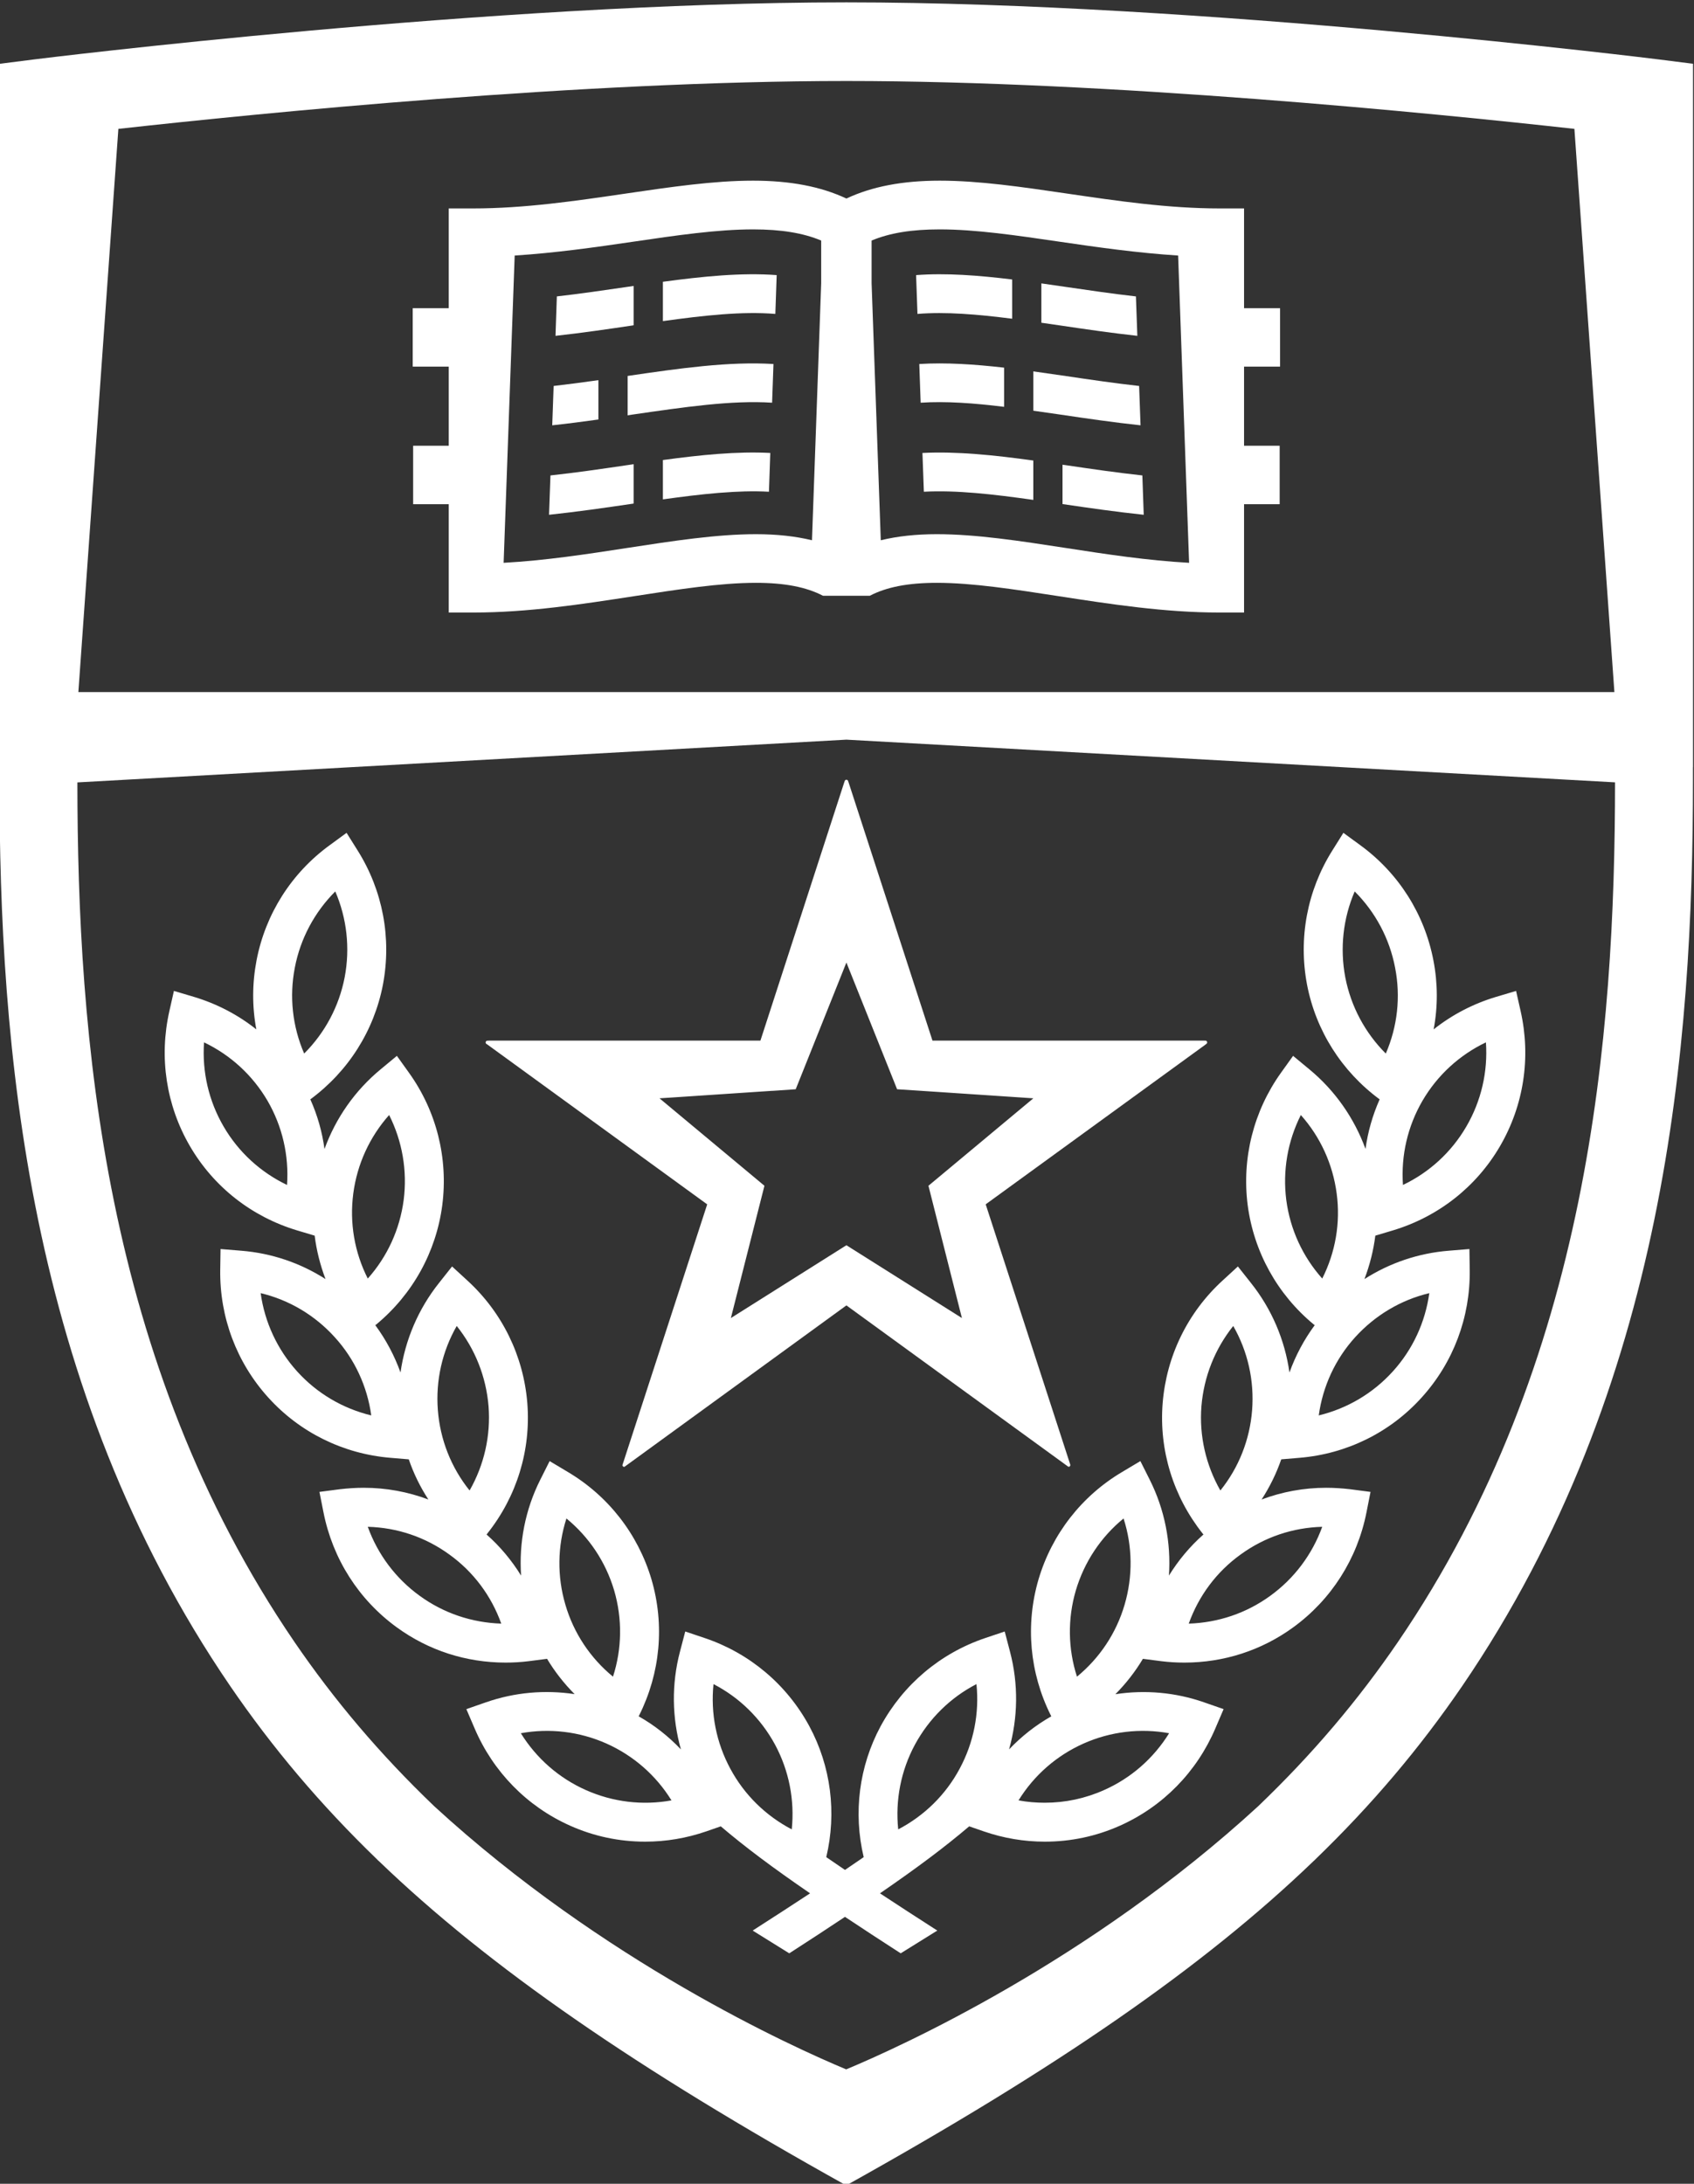 <?xml version="1.0" encoding="UTF-8" standalone="no"?>
<!-- Created with Inkscape (http://www.inkscape.org/) -->

<svg
   xmlns:dc="http://purl.org/dc/elements/1.1/"
   xmlns:cc="http://creativecommons.org/ns#"
   xmlns:rdf="http://www.w3.org/1999/02/22-rdf-syntax-ns#"
   xmlns:svg="http://www.w3.org/2000/svg"
   xmlns="http://www.w3.org/2000/svg"
   xmlns:sodipodi="http://sodipodi.sourceforge.net/DTD/sodipodi-0.dtd"
   xmlns:inkscape="http://www.inkscape.org/namespaces/inkscape"
   version="1.1"
   id="svg29"
   xml:space="preserve"
   width="55.854"
   height="72"
   viewBox="0 0 55.854 72"
   sodipodi:docname="White_CockrellSchoolLogo.svg"
   inkscape:version="0.92.2 5c3e80d, 2017-08-06"><rect x="0" y="0" width="55.854" height="72" fill="#333333" stroke="none"/><defs
     id="defs33" /><sodipodi:namedview
     pagecolor="#ffffff"
     bordercolor="#666666"
     borderopacity="1"
     objecttolerance="10"
     gridtolerance="10"
     guidetolerance="10"
     inkscape:pageopacity="0"
     inkscape:pageshadow="2"
     inkscape:window-width="3440"
     inkscape:window-height="1395"
     id="namedview31"
     showgrid="false"
     inkscape:pagecheckerboard="true"
     inkscape:zoom="2.7964015"
     inkscape:cx="108.58923"
     inkscape:cy="9.216396"
     inkscape:window-x="0"
     inkscape:window-y="1"
     inkscape:window-maximized="1"
     inkscape:current-layer="g37"
     fit-margin-top="0"
     fit-margin-left="0"
     fit-margin-right="0"
     fit-margin-bottom="0" /><g
     id="g37"
     inkscape:groupmode="layer"
     inkscape:label="ink_ext_XXXXXX"
     transform="matrix(1.333,0,0,-1.333,-72,312)"><g
       id="g39"
       transform="scale(0.1)"><path
         d="m 749.258,2159.63 h 0.461 v 0.16 h -0.461 v -0.16 0"
         style="fill:#ffffff;fill-opacity:1;fill-rule:nonzero;stroke:none"
         id="path41"
         inkscape:connector-curvature="0" /><path
         d="m 856.758,2249.9 v 14.46 h -8.906 v 24.67 h -6.036 c -12.746,0 -25.421,1.87 -37.695,3.67 -11.191,1.64 -21.777,3.2 -31.543,3.2 -9.187,0 -16.777,-1.45 -23.086,-4.42 -6.308,2.97 -13.906,4.42 -23.086,4.42 -9.765,0 -20.351,-1.56 -31.551,-3.2 -12.265,-1.8 -24.953,-3.67 -37.707,-3.67 h -6.015 v -24.67 h -8.914 v -14.46 h 8.914 v -19.57 h -8.809 v -14.45 h 8.809 v -26.8 h 6.015 c 13.633,0 26.993,2.07 39.922,4.06 10.918,1.68 21.231,3.29 30.039,3.29 7.11,0 12.442,-1.04 16.575,-3.19 v -0.01 h 11.609 v 0.01 c 4.133,2.15 9.473,3.19 16.562,3.19 8.829,0 19.141,-1.61 30.059,-3.29 12.922,-1.99 26.301,-4.06 39.902,-4.06 h 6.036 v 26.8 h 8.808 v 14.45 h -8.808 v 19.57 z m -161.524,-44.85 c -10.007,-1.55 -20.293,-3.11 -30.527,-3.67 l 2.734,76 c 9.981,0.64 19.7,2.01 29.161,3.4 10.753,1.58 20.918,3.07 29.804,3.07 6.914,0 12.364,-0.88 16.848,-2.76 v -10.54 l -2.277,-63.59 c -4.082,0.99 -8.633,1.5 -13.868,1.5 -9.726,0 -20.488,-1.66 -31.875,-3.41 z m 108.516,0 c -11.387,1.75 -22.148,3.41 -31.895,3.41 -5.214,0 -9.777,-0.51 -13.859,-1.5 l -2.273,63.59 v 10.54 c 4.492,1.88 9.941,2.76 16.855,2.76 8.887,0 19.043,-1.49 29.793,-3.07 9.465,-1.39 19.192,-2.76 29.172,-3.4 l 2.715,-76 c -10.235,0.56 -20.508,2.12 -30.508,3.67 v 0"
         style="fill:#ffffff;fill-opacity:1;fill-rule:nonzero;stroke:none"
         id="path43"
         inkscape:connector-curvature="0" /><path
         d="m 696.875,2269.86 c -0.598,-0.09 -1.184,-0.17 -1.777,-0.26 -5.664,-0.83 -11.414,-1.67 -17.227,-2.33 l -0.332,-9.75 c 6.426,0.7 12.734,1.63 18.953,2.55 0.129,0.03 0.254,0.04 0.383,0.07 v 9.72 0"
         style="fill:#ffffff;fill-opacity:1;fill-rule:nonzero;stroke:none"
         id="path45"
         inkscape:connector-curvature="0" /><path
         d="m 704.102,2270.89 v -9.73 c 10.253,1.43 19.648,2.45 27.812,1.78 l 0.332,9.6 c -8.691,0.65 -18.223,-0.31 -28.144,-1.65 v 0"
         style="fill:#ffffff;fill-opacity:1;fill-rule:nonzero;stroke:none"
         id="path47"
         inkscape:connector-curvature="0" /><path
         d="m 696.875,2225.77 c -0.598,-0.09 -1.184,-0.17 -1.777,-0.26 -6.18,-0.91 -12.461,-1.83 -18.809,-2.52 l -0.351,-9.73 c 6.972,0.74 13.828,1.73 20.554,2.72 0.129,0.02 0.254,0.04 0.383,0.06 v 9.73 0"
         style="fill:#ffffff;fill-opacity:1;fill-rule:nonzero;stroke:none"
         id="path49"
         inkscape:connector-curvature="0" /><path
         d="m 704.102,2226.8 v -9.73 c 9.589,1.33 18.457,2.32 26.23,1.89 l 0.332,9.59 c -8.262,0.43 -17.234,-0.48 -26.562,-1.75 v 0"
         style="fill:#ffffff;fill-opacity:1;fill-rule:nonzero;stroke:none"
         id="path51"
         inkscape:connector-curvature="0" /><path
         d="m 695.383,2247.6 v -9.75 c 0.371,0.06 0.738,0.12 1.109,0.18 12.883,1.87 24.66,3.61 34.621,2.95 l 0.34,9.57 c -11.023,0.68 -23.328,-1.08 -36.07,-2.95 v 0"
         style="fill:#ffffff;fill-opacity:1;fill-rule:nonzero;stroke:none"
         id="path53"
         inkscape:connector-curvature="0" /><path
         d="m 688.152,2246.56 c -3.66,-0.52 -7.351,-1.01 -11.074,-1.44 l -0.348,-9.73 c 3.856,0.41 7.665,0.92 11.422,1.44 v 9.73 0"
         style="fill:#ffffff;fill-opacity:1;fill-rule:nonzero;stroke:none"
         id="path55"
         inkscape:connector-curvature="0" /><path
         d="m 790.488,2271.46 c -8.34,1.02 -16.367,1.64 -23.758,1.08 l 0.34,-9.6 c 6.973,0.57 14.864,-0.1 23.418,-1.19 v 9.71 0"
         style="fill:#ffffff;fill-opacity:1;fill-rule:nonzero;stroke:none"
         id="path57"
         inkscape:connector-curvature="0" /><path
         d="m 821.105,2267.27 c -5.812,0.66 -11.562,1.5 -17.226,2.33 -2.07,0.3 -4.133,0.61 -6.164,0.89 v -9.73 c 1.562,-0.22 3.164,-0.45 4.765,-0.69 6.219,-0.92 12.54,-1.85 18.973,-2.55 l -0.348,9.75 v 0"
         style="fill:#ffffff;fill-opacity:1;fill-rule:nonzero;stroke:none"
         id="path59"
         inkscape:connector-curvature="0" /><path
         d="m 788.496,2249.65 c -7.324,0.83 -14.394,1.31 -20.976,0.9 l 0.339,-9.57 c 6.235,0.41 13.157,-0.1 20.637,-1.02 v 9.69 0"
         style="fill:#ffffff;fill-opacity:1;fill-rule:nonzero;stroke:none"
         id="path61"
         inkscape:connector-curvature="0" /><path
         d="m 821.895,2245.12 c -6.075,0.68 -12.098,1.56 -18.016,2.44 -2.746,0.39 -5.461,0.79 -8.156,1.17 V 2239 c 2.215,-0.31 4.472,-0.64 6.757,-0.97 6.473,-0.96 13.067,-1.92 19.766,-2.64 l -0.351,9.73 v 0"
         style="fill:#ffffff;fill-opacity:1;fill-rule:nonzero;stroke:none"
         id="path63"
         inkscape:connector-curvature="0" /><path
         d="m 802.949,2215.91 c 6.571,-0.97 13.274,-1.93 20.086,-2.65 l -0.34,9.73 c -6.355,0.69 -12.636,1.61 -18.816,2.52 -0.305,0.05 -0.617,0.09 -0.93,0.13 v -9.73 0"
         style="fill:#ffffff;fill-opacity:1;fill-rule:nonzero;stroke:none"
         id="path65"
         inkscape:connector-curvature="0" /><path
         d="m 795.723,2226.68 c -9.629,1.33 -18.899,2.3 -27.422,1.87 l 0.351,-9.59 c 8.008,0.43 17.149,-0.61 27.071,-2.02 v 9.74 0"
         style="fill:#ffffff;fill-opacity:1;fill-rule:nonzero;stroke:none"
         id="path67"
         inkscape:connector-curvature="0" /><path
         d="m 660.605,2082.3 v -0.01 l 54.454,-39.59 -20.977,-64.52 c 0.02,-0.11 0.078,-0.24 0.176,-0.32 0.097,-0.08 0.215,-0.08 0.332,-0.08 l 54.902,39.93 54.883,-39.9 c 0.117,-0.03 0.242,0 0.332,0.05 0.176,0.15 0.215,0.38 0.117,0.59 l -20.879,64.26 54.434,39.56 v 0.03 c 0.254,0.09 0.41,0.34 0.332,0.6 -0.078,0.24 -0.352,0.36 -0.625,0.28 v 0.02 h -67.305 l -20.801,64.03 h -0.031 c 0,0.27 -0.203,0.5 -0.457,0.5 -0.254,0 -0.461,-0.23 -0.461,-0.5 h -0.027 l -20.781,-64.03 h -67.325 l -0.019,-0.04 c -0.254,0.09 -0.527,-0.03 -0.606,-0.28 -0.078,-0.24 0.059,-0.5 0.332,-0.58 z m 76.348,-11.13 12.539,31.35 12.539,-31.35 33.699,-2.24 -25.945,-21.63 8.281,-32.72 -28.574,18.01 -28.574,-18.01 8.301,32.72 -25.957,21.63 33.691,2.24 v 0"
         style="fill:#ffffff;fill-opacity:1;fill-rule:nonzero;stroke:none"
         id="path69"
         inkscape:connector-curvature="0" /><path
         d="m 884.668,2036.26 c 11.23,3.38 20.645,10.77 26.504,20.85 5.859,10.06 7.676,21.91 5.098,33.35 l -1.133,5.03 -4.942,-1.47 c -5.683,-1.7 -10.918,-4.44 -15.449,-8.04 1.055,5.59 1.047,11.38 -0.058,17.07 -2.208,11.48 -8.633,21.6 -18.094,28.49 l -4.172,3.05 -2.742,-4.38 c -6.211,-9.88 -8.43,-21.67 -6.25,-33.17 2.195,-11.4 8.582,-21.45 17.957,-28.37 -1.739,-3.92 -2.918,-8.04 -3.496,-12.26 -2.786,7.61 -7.532,14.45 -13.926,19.72 l -3.985,3.3 -3.007,-4.2 c -6.778,-9.49 -9.707,-21.13 -8.223,-32.73 1.523,-11.55 7.324,-22.06 16.367,-29.53 l 0.215,-0.15 c -2.656,-3.6 -4.746,-7.54 -6.25,-11.71 -1.133,8.03 -4.375,15.69 -9.551,22.18 l -3.203,4.05 -3.808,-3.5 c -8.614,-7.89 -13.868,-18.65 -14.805,-30.33 -0.918,-11.62 2.617,-23.06 9.902,-32.24 l 0.188,-0.23 c -3.352,-2.95 -6.203,-6.39 -8.535,-10.16 0.543,8.12 -1.028,16.29 -4.75,23.71 l -2.313,4.61 -4.441,-2.65 c -10.063,-5.94 -17.434,-15.4 -20.754,-26.61 -3.282,-11.21 -2.207,-23.12 3.027,-33.61 l 0.137,-0.26 c -3.887,-2.2 -7.383,-4.96 -10.449,-8.18 2.207,7.83 2.343,16.15 0.234,24.16 l -1.309,5 -4.882,-1.64 c -11.067,-3.75 -20.223,-11.48 -25.809,-21.78 -5.344,-9.93 -6.801,-21.42 -4.191,-32.39 -1.473,-1.01 -3.016,-2.07 -4.629,-3.16 -1.602,1.09 -3.157,2.15 -4.629,3.16 2.605,10.97 1.164,22.46 -4.199,32.41 -5.567,10.28 -14.727,18.01 -25.801,21.76 l -4.883,1.64 -1.309,-5 c -2.109,-8.01 -1.972,-16.33 0.235,-24.16 -3.059,3.22 -6.551,5.98 -10.442,8.18 l 0.129,0.26 c 5.242,10.49 6.321,22.4 3.035,33.61 -3.328,11.21 -10.703,20.67 -20.757,26.61 l -4.434,2.65 -2.316,-4.61 c -3.731,-7.42 -5.293,-15.59 -4.747,-23.71 -2.343,3.79 -5.195,7.21 -8.535,10.16 l 0.176,0.23 c 7.305,9.18 10.82,20.62 9.902,32.27 -0.937,11.65 -6.191,22.41 -14.804,30.3 l -3.809,3.5 -3.203,-4.05 c -5.176,-6.49 -8.406,-14.15 -9.551,-22.18 -1.496,4.17 -3.586,8.11 -6.238,11.71 l 0.215,0.15 c 9.031,7.47 14.844,17.98 16.355,29.53 1.492,11.6 -1.426,23.24 -8.222,32.73 l -3.008,4.2 -3.977,-3.3 c -6.402,-5.27 -11.148,-12.11 -13.926,-19.74 -0.574,4.24 -1.746,8.36 -3.503,12.28 9.382,6.92 15.761,16.97 17.96,28.38 2.176,11.5 -0.042,23.28 -6.25,33.16 l -2.746,4.38 -4.171,-3.05 c -9.461,-6.89 -15.887,-17.01 -18.094,-28.47 -1.094,-5.71 -1.114,-11.49 -0.059,-17.09 -4.531,3.6 -9.765,6.34 -15.437,8.04 l -4.946,1.47 -1.132,-5.03 c -2.579,-11.44 -0.77,-23.29 5.089,-33.35 5.86,-10.08 15.274,-17.47 26.504,-20.85 l 4.356,-1.3 c 0.449,-3.66 1.367,-7.26 2.683,-10.74 -6.218,3.98 -13.328,6.41 -20.828,7.01 l -5.136,0.42 -0.079,-5.17 c -0.156,-11.71 4.063,-22.92 11.875,-31.55 7.813,-8.65 18.555,-13.95 30.235,-14.92 l 4.531,-0.38 c 1.191,-3.5 2.832,-6.84 4.844,-9.93 -5.078,1.9 -10.449,2.9 -15.977,2.9 -1.953,0 -3.918,-0.13 -5.847,-0.35 l -5.122,-0.67 0.997,-5.04 c 2.277,-11.52 8.71,-21.62 18.148,-28.47 7.84,-5.71 17.156,-8.71 26.902,-8.71 1.914,0 3.848,0.11 5.743,0.35 l 4.511,0.58 c 1.914,-3.18 4.192,-6.09 6.817,-8.73 -7.317,1.1 -14.825,0.45 -21.895,-2.01 l -4.883,-1.7 2.032,-4.74 c 4.589,-10.77 12.988,-19.34 23.613,-24.08 5.91,-2.64 12.16,-3.96 18.594,-3.96 5.136,0 10.214,0.86 15.097,2.54 l 3.594,1.25 c 5.996,-5.1 12.773,-10.18 22.09,-16.57 -4.258,-2.79 -8.945,-5.85 -14.199,-9.21 l 9.05,-5.63 c 5.121,3.3 9.653,6.27 13.782,9.02 4.129,-2.75 8.664,-5.72 13.781,-9.02 l 9.051,5.63 c -5.243,3.36 -9.942,6.42 -14.18,9.21 9.297,6.39 16.074,11.47 22.07,16.57 l 3.614,-1.25 c 4.882,-1.68 9.941,-2.54 15.078,-2.54 v 0 c 6.445,0 12.695,1.32 18.593,3.95 10.645,4.75 19.024,13.32 23.614,24.09 l 2.031,4.74 -4.883,1.7 c -7.07,2.46 -14.582,3.11 -21.887,1.99 2.622,2.64 4.907,5.57 6.809,8.75 l 4.512,-0.58 c 1.902,-0.24 3.828,-0.35 5.742,-0.35 0.019,0 0.019,0 0.019,0 9.727,0 19.043,3 26.895,8.71 9.426,6.85 15.867,16.95 18.137,28.47 l 0.996,5.04 -5.117,0.67 c -1.938,0.22 -3.911,0.35 -5.852,0.35 -5.519,0 -10.898,-1 -15.976,-2.9 2.011,3.09 3.652,6.43 4.863,9.93 l 4.512,0.38 c 11.691,0.97 22.421,6.27 30.222,14.92 7.824,8.63 12.043,19.84 11.887,31.55 l -0.078,5.17 -5.137,-0.42 c -7.488,-0.6 -14.609,-3.03 -20.828,-7.01 1.324,3.48 2.234,7.08 2.691,10.74 z m -257.148,9.13 c 0.957,7.27 4.05,13.99 8.867,19.41 3.261,-6.48 4.531,-13.78 3.593,-21.05 -0.957,-7.26 -4.05,-13.99 -8.875,-19.4 -3.285,6.47 -4.542,13.78 -3.585,21.04 z m -14.461,55.86 c 1.382,7.21 4.89,13.73 10.007,18.85 2.872,-6.66 3.692,-14.03 2.325,-21.23 -1.387,-7.2 -4.883,-13.73 -10.02,-18.87 -2.891,6.68 -3.711,14.04 -2.312,21.25 z m -1.926,-53.75 c -6.543,3.13 -12.012,8.13 -15.684,14.45 -3.691,6.33 -5.351,13.56 -4.844,20.82 6.524,-3.12 11.993,-8.1 15.704,-14.45 3.671,-6.33 5.332,-13.55 4.824,-20.82 z m 2.5,-46.12 c -4.903,5.42 -8.028,12.17 -9.024,19.36 7.024,-1.67 13.399,-5.45 18.329,-10.9 4.914,-5.4 8.031,-12.13 9.027,-19.34 -7.055,1.7 -13.43,5.46 -18.332,10.88 z m 39.472,11.24 c 4.532,-5.67 7.266,-12.53 7.872,-19.85 0.566,-7.32 -1.094,-14.53 -4.688,-20.84 -4.551,5.66 -7.285,12.56 -7.851,19.88 -0.567,7.3 1.074,14.53 4.667,20.81 z m -9.16,-66.74 c -5.937,4.3 -10.371,10.23 -12.84,17.07 7.286,-0.2 14.247,-2.54 20.184,-6.86 5.938,-4.27 10.371,-10.21 12.832,-17.09 -7.305,0.24 -14.258,2.58 -20.176,6.88 z m 72.676,-21.84 c 6.426,-3.32 11.719,-8.51 15.215,-14.96 3.477,-6.47 4.883,-13.75 4.141,-20.97 -6.446,3.37 -11.739,8.56 -15.196,15 -3.496,6.48 -4.902,13.75 -4.16,20.93 z m -36.641,19.65 c -2.07,7.03 -1.953,14.45 0.262,21.32 5.586,-4.58 9.707,-10.73 11.801,-17.78 2.059,-7.05 1.941,-14.46 -0.285,-21.35 -5.613,4.61 -9.727,10.78 -11.778,17.81 z m 5.079,-45.86 c -6.692,2.97 -12.266,7.88 -16.094,14.06 7.109,1.29 14.473,0.43 21.18,-2.55 6.679,-2.99 12.25,-7.86 16.078,-14.06 -7.121,-1.3 -14.493,-0.42 -21.164,2.55 z m 81.367,11.21 c 3.515,6.49 8.808,11.68 15.234,15 0.742,-7.18 -0.664,-14.45 -4.16,-20.93 -3.445,-6.44 -8.738,-11.63 -15.195,-15 -0.742,7.22 0.664,14.5 4.121,20.93 z m 62.89,2.85 c -3.828,-6.18 -9.394,-11.09 -16.101,-14.06 -4.652,-2.08 -9.582,-3.13 -14.66,-3.13 v 0 c -2.188,0 -4.356,0.18 -6.485,0.58 3.828,6.2 9.383,11.07 16.075,14.06 6.691,2.98 14.062,3.84 21.171,2.55 z m -11.015,31.78 c -2.051,-7.01 -6.16,-13.18 -11.778,-17.79 -2.226,6.89 -2.343,14.3 -0.285,21.33 2.09,7.05 6.211,13.22 11.809,17.8 2.219,-6.87 2.324,-14.29 0.254,-21.34 z m 19.004,49.08 c 0.605,7.34 3.34,14.2 7.871,19.87 3.594,-6.28 5.234,-13.51 4.668,-20.82 -0.567,-7.31 -3.301,-14.21 -7.852,-19.87 -3.594,6.31 -5.254,13.52 -4.687,20.82 z m 17.031,-46.87 c -5.918,-4.3 -12.871,-6.64 -20.164,-6.88 2.461,6.88 6.883,12.82 12.82,17.09 5.938,4.32 12.91,6.66 20.196,6.86 -2.481,-6.84 -6.915,-12.77 -12.852,-17.07 z m 53.34,136.89 c 0.508,-7.26 -1.153,-14.49 -4.844,-20.82 -3.672,-6.32 -9.121,-11.32 -15.676,-14.45 -0.508,7.27 1.145,14.49 4.824,20.82 3.711,6.35 9.172,11.33 15.696,14.45 z m -34.785,16.08 c -1.368,7.22 -0.536,14.59 2.324,21.25 5.129,-5.12 8.625,-11.66 10,-18.87 1.406,-7.19 0.586,-14.55 -2.305,-21.23 -5.137,5.14 -8.633,11.67 -10.019,18.85 z m -14.59,-55.12 c -0.938,7.29 0.332,14.59 3.594,21.07 4.824,-5.42 7.91,-12.14 8.867,-19.43 0.968,-7.24 -0.301,-14.55 -3.574,-21.02 -4.825,5.41 -7.93,12.14 -8.887,19.38 z m 26.347,-42.35 c -4.902,-5.42 -11.281,-9.18 -18.32,-10.88 0.996,7.21 4.102,13.94 9.004,19.34 4.949,5.45 11.328,9.23 18.34,10.9 -0.996,-7.19 -4.102,-13.94 -9.024,-19.36 v 0"
         style="fill:#ffffff;fill-opacity:1;fill-rule:nonzero;stroke:none"
         id="path71"
         inkscape:connector-curvature="0" /><path
         d="m 958.906,2324.81 -8.437,1.07 c -1.121,0.14 -113.438,14.11 -200.918,14.12 -0.02,0 -0.039,0 -0.059,0 -0.019,0 -0.051,0 -0.066,0 -87.473,-0.01 -199.778,-13.98 -200.91,-14.12 l -8.438,-1.07 v -155.4 H 540 v -21.68 c 0,-65.46 6.484,-150.09 57.07,-224.16 10.43,-15.25 22.278,-29.32 36.465,-43.01 l -0.012,-0.02 c 0.098,-0.08 0.188,-0.16 0.286,-0.24 27.441,-26.4 63.711,-51.32 115.586,-80.22 V 1800 c 0.019,0.04 0.031,0.04 0.046,0.04 0.024,0 0.032,0 0.051,-0.04 v 0.08 c 51.875,28.9 88.145,53.82 115.586,80.22 0.098,0.08 0.188,0.16 0.274,0.24 v 0.02 c 14.191,13.69 26.035,27.76 36.464,43.01 50.586,74.07 57.071,158.7 57.071,224.16 v 3.08 l 0.019,0.01 z m -389.492,-16.1 c 35.352,3.92 114.832,11.84 180.078,11.84 65.235,0 144.707,-7.92 180.071,-11.84 l 9.89,-139.3 H 749.492 559.52 Z m 316.492,-374.26 c -9.812,-14.35 -21.043,-27.67 -34.578,-40.63 -41.777,-38.37 -88.672,-59.56 -101.887,-65.07 -13.211,5.51 -60.105,26.7 -101.882,65.07 -13.536,12.96 -24.766,26.28 -34.579,40.63 -47.445,69.47 -53.664,150.02 -53.703,212.61 l 0.047,0.01 190.168,10.57 190.125,-10.56 c -0.047,-62.6 -6.265,-143.16 -53.711,-212.63 v 0"
         style="fill:#ffffff;fill-opacity:1;fill-rule:nonzero;stroke:none"
         id="path73"
         inkscape:connector-curvature="0" /></g></g></svg>